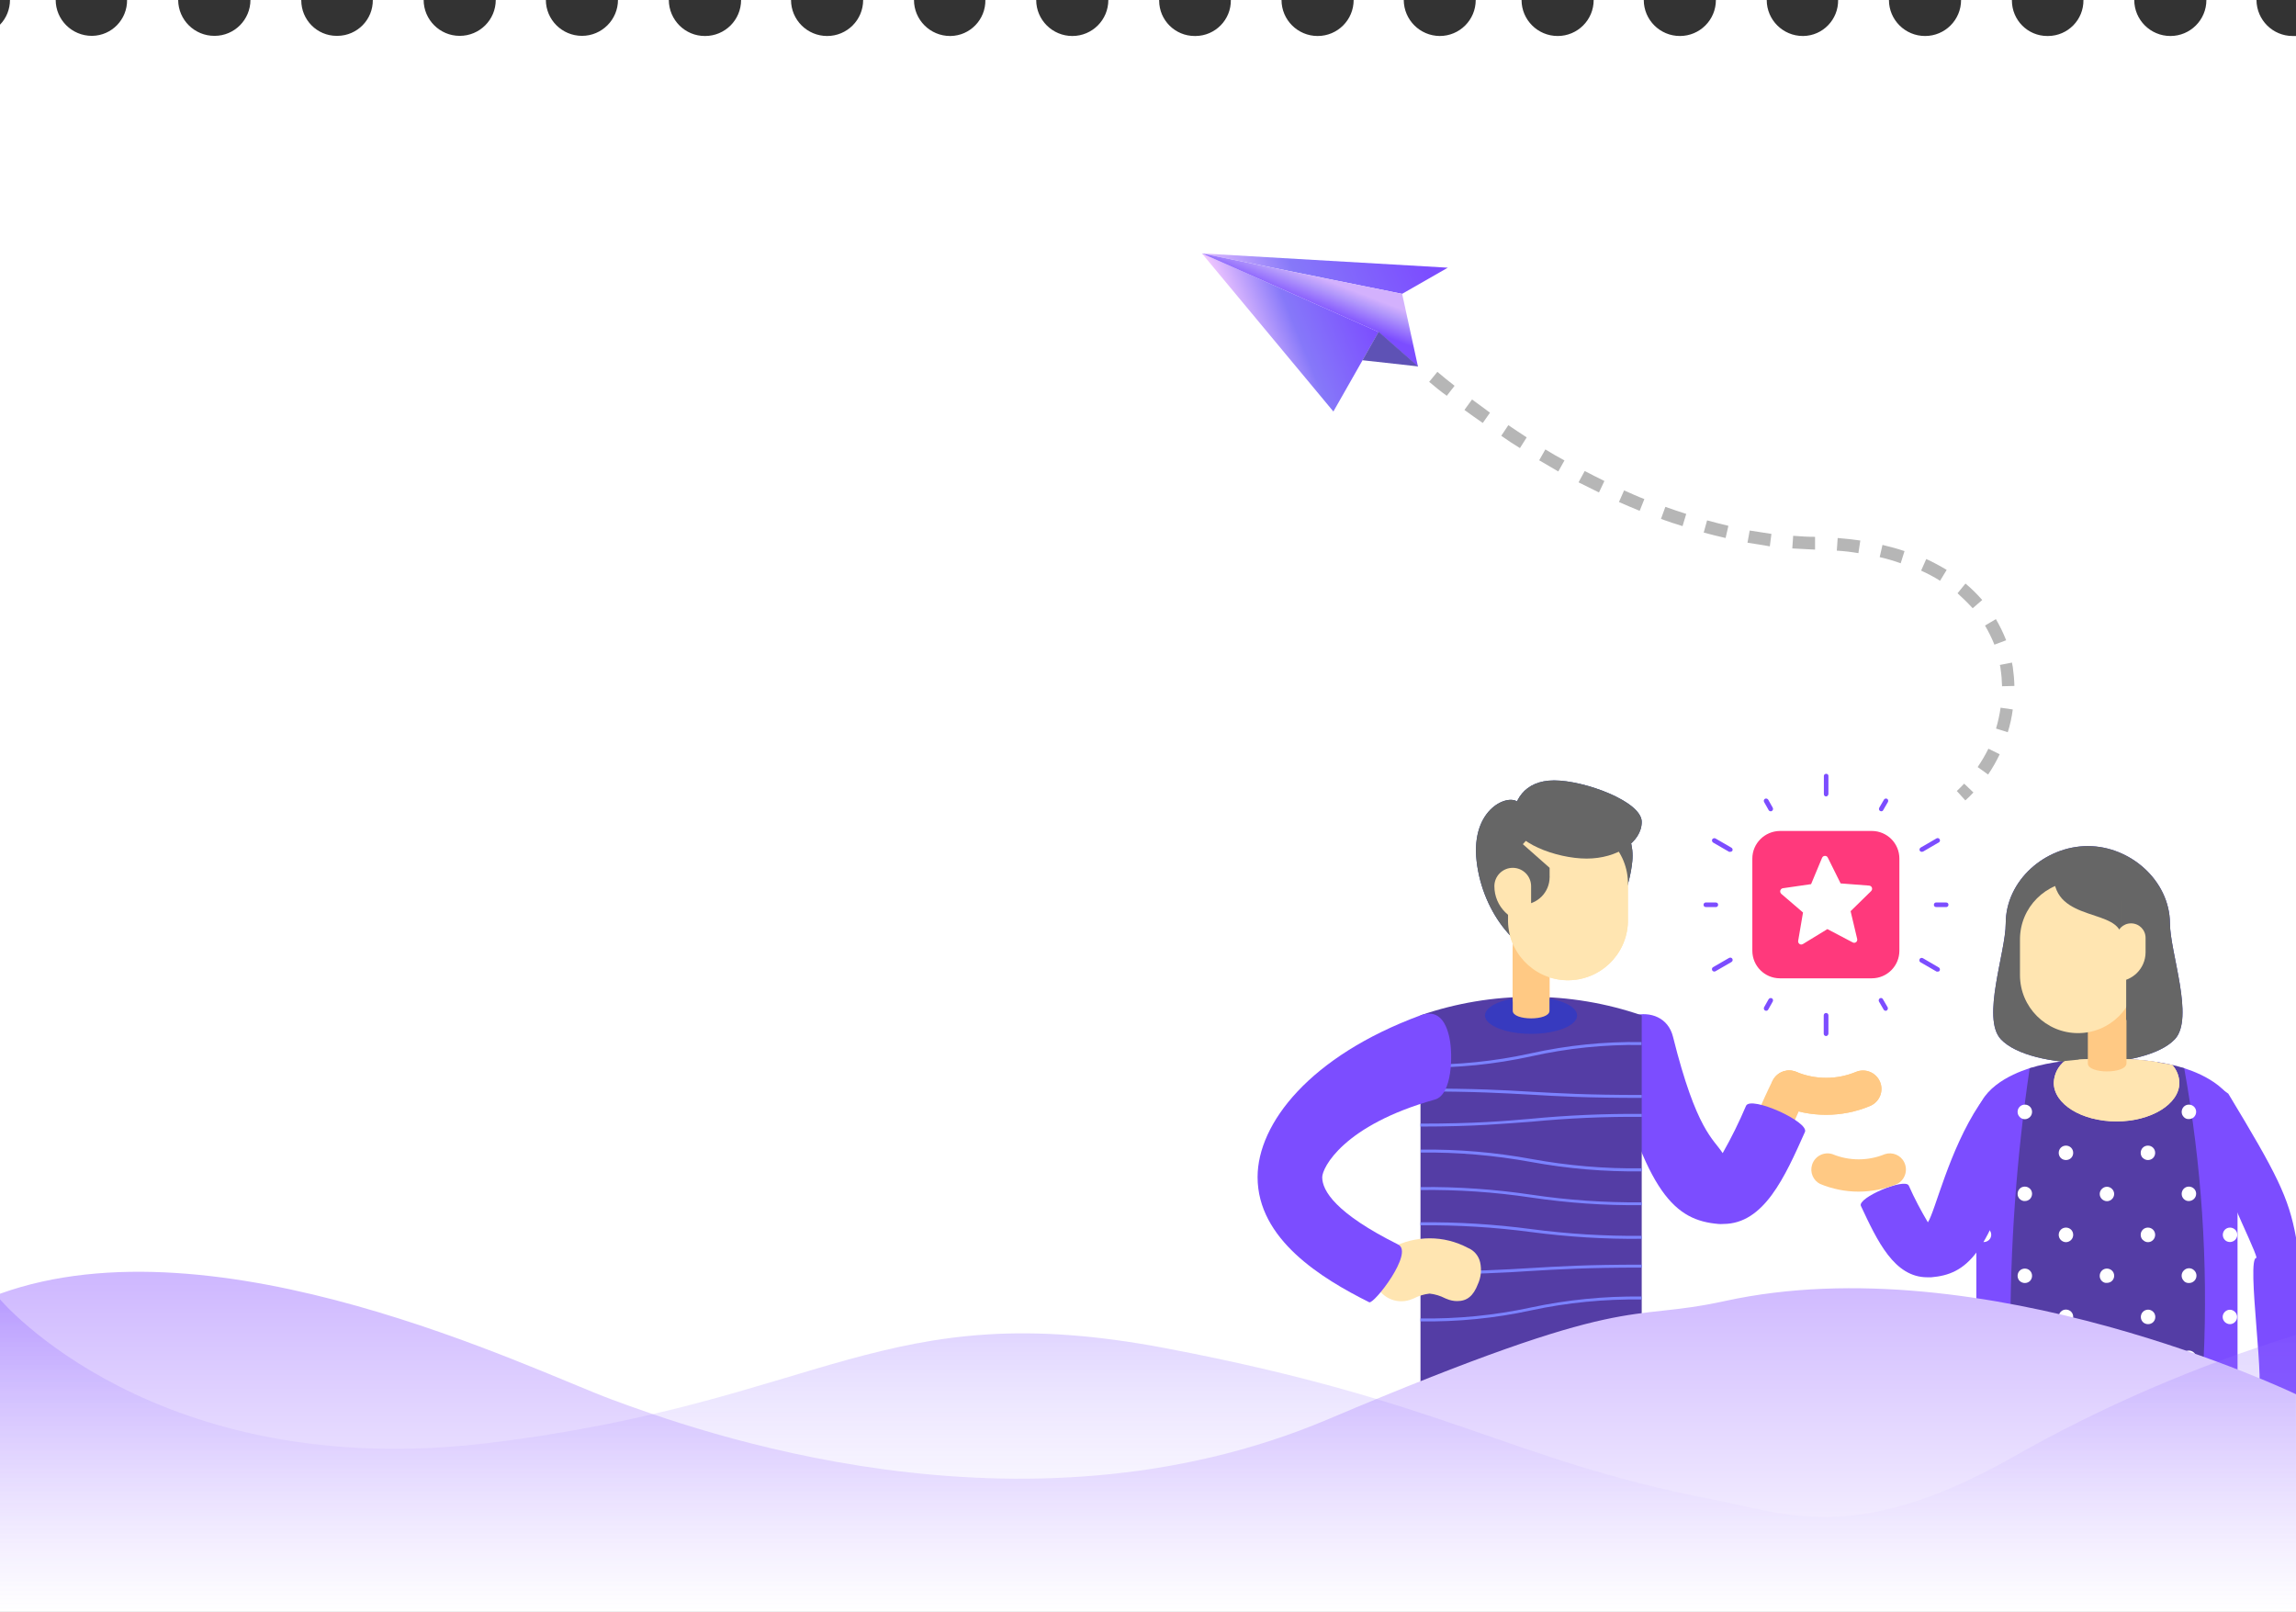 <?xml version="1.0" encoding="utf-8"?>
<!-- Generator: Adobe Illustrator 25.2.0, SVG Export Plug-In . SVG Version: 6.00 Build 0)  -->
<svg version="1.1" id="Layer_1" xmlns="http://www.w3.org/2000/svg" xmlns:xlink="http://www.w3.org/1999/xlink" x="0px" y="0px"
	 viewBox="0 0 1563 1097" style="enable-background:new 0 0 1563 1097;" xml:space="preserve">
<rect x="0" y="0" width="1563" height="1097" fill="#333333" stroke="none"/>
<style type="text/css">
	.st0{fill:#FFFFFF;}
	.st1{fill:#FFC984;}
	.st2{fill:#7C4DFF;}
	.st3{fill:#543DA5;}
	.st4{fill:#7B82FF;}
	.st5{fill:#373ABF;}
	.st6{fill:#FFE5B1;}
	.st7{fill:#1F3A93;}
	.st8{fill:#666666;}
	.st9{fill:#FF397C;}
	.st10{fill:url(#SVGID_1_);}
	.st11{opacity:0.75;fill:url(#SVGID_2_);enable-background:new    ;}
	.st12{fill:url(#SVGID_3_);}
	.st13{fill:url(#SVGID_4_);}
	.st14{fill:url(#SVGID_5_);}
	.st15{fill:#5E52B5;}
	.st16{fill:#B6B6B6;}
</style>
<g>
	<path class="st0" d="M1563,1097V24.5h-2.3c-13.5,0-24.5-10.9-24.6-24.5H1502c0,13.6-11,24.5-24.5,24.5l0,0
		c-13.6,0-24.6-11-24.6-24.5h-34.6c0.2,13.4-10.6,24.4-24,24.5c-0.2,0-0.4,0-0.6,0c-13.4,0-24.1-10.9-24.1-24.2c0-0.1,0-0.2,0-0.3
		h-34.6c0,13.6-11,24.5-24.5,24.5l0,0c-13.6,0-24.6-11-24.6-24.5h-34.6c0.2,13.3-10.4,24.3-23.7,24.5c-0.1,0-0.2,0-0.3,0
		c-13.6,0-24.6-11-24.6-24.5h-34.6c0,13.6-11,24.5-24.5,24.5l0,0c-13.6,0-24.6-11-24.6-24.5h-34.1c0,13.6-11,24.5-24.5,24.5
		c-13.6,0-24.6-11-24.6-24.5h-31.2c0,13.6-11,24.5-24.5,24.5c-13.5-0.1-24.4-11-24.5-24.5h-34.1c0,13.6-11,24.5-24.5,24.5
		c-13.6,0-24.6-11-24.6-24.5h-34.5c0.2,13.4-10.6,24.4-24,24.5c-0.2,0-0.4,0-0.6,0c-13.4,0-24.2-10.8-24.2-24.1c0-0.1,0-0.3,0-0.4
		h-34.6c0,13.6-11,24.5-24.5,24.5c-13.6,0-24.6-11-24.6-24.5h-34.6c0.2,13.3-10.4,24.3-23.7,24.5c-0.1,0-0.2,0-0.3,0
		c-13.6,0-24.6-11-24.6-24.5h-34.6c0,13.6-11,24.5-24.5,24.5c-13.6,0-24.6-11-24.6-24.5h-34c0,13.6-11,24.5-24.5,24.5
		c-13.6,0.1-24.6-10.9-24.7-24.5c0,0,0-0.1,0-0.1h-34.6c0,13.5-11,24.5-24.5,24.5c-13.6,0-24.6-11-24.6-24.5c0,0,0,0,0,0h-34.1
		c0,13.6-11,24.5-24.5,24.5c0,0-0.1,0-0.1,0c-13.5,0-24.5-11-24.5-24.5h-34.6c0.2,13.4-10.6,24.4-24,24.5c-0.2,0-0.4,0-0.6,0
		c-13.4,0-24.1-10.9-24.1-24.2c0-0.1,0-0.2,0-0.3h-34.6c0,13.5-10.9,24.5-24.4,24.5c-13.6,0.1-24.7-10.8-24.8-24.4c0,0,0-0.1,0-0.1
		H86.5c0.2,13.3-10.4,24.3-23.7,24.5c-0.1,0-0.2,0-0.3,0c-13.6,0-24.6-11-24.6-24.5c0,0,0,0,0,0H6.8c0,6.3-2.4,12.4-6.8,16.9V1097
		H1563z"/>
	<path class="st0" d="M951.3,932.6v-31.5c-3.1-0.3-6.2-1-9.1-2.1c-4.1,2.4-8.8,3.5-13.6,3.1c-49.3-23.8-104.5-66.2-83.4-128.1
		c22.5-65.4,105.4-102,168.8-109.4v-19.8c-23.5-27-45.8-109.3,11-115.8c29.2-32,135.6,1.9,101.8,50c1.9,28-1.9,73.4-25.3,91.2
		c18.5,4.5,37.5,5.2,49,22.3c11.5,17.2,11.7,42.2,20.5,60.9c4.2-8.8,7.4-16.7,18.5-18c8-17.2,16.3-19.8,33.3-21.8
		c4.5-0.5,19,4.5,20.1,4.5c16.9,0.3,30.1-11.6,45,3.2c31.5,31.3-19.1,53-44.2,53.3c-14.1,46.2-59.9,101.2-110.6,60.8v97.3H951.3z
		 M916.1,802.1c1.3,2.8,7.6,12.5,35.3,27.1v-54.9C926.3,786,918.2,798.3,916.1,802.1L916.1,802.1z"/>
	<path class="st1" d="M1170,828.2h-1.8c-16.2-1.2-26.8-17.2-33.3-29.2c-9.5-17.3-19.1-43.3-29.4-79.2c-2-6.6,1.8-13.6,8.4-15.6
		c6.6-2,13.6,1.8,15.7,8.4c9.5,33.3,18.5,57.9,26.9,73.4c8.4,15.5,12.9,16.7,13.4,16.9s4.2-1.4,10.4-12
		c6.1-10.8,11.5-21.9,16.2-33.3c3.3-7.5,6.8-15.3,10.2-22.1c3.1-6.2,10.6-8.7,16.8-5.6c6.2,3.1,8.7,10.6,5.6,16.8
		c-3.1,6.3-6.3,13.5-9.7,21.1c-5.4,13.2-11.8,25.9-19,38.2C1197,811.7,1186.5,828.2,1170,828.2z"/>
	<path class="st2" d="M1173.1,833.1c-1.1,0.1-2.2,0.1-3.3,0c-29.2-2.5-49.3-19.8-73.5-116.7c-6.7-26.6,36-37.3,42.6-10.7
		c16,64.1,27.6,69.4,33.8,79.2c5.9-10.4,11.2-21.1,15.9-32.2c3.2-7.1,43.2,10.9,40.1,17.8C1215,801.2,1200.8,833.1,1173.1,833.1z"/>
	<path class="st3" d="M967,691.1c48.8-16.8,101.8-16.8,150.6,0v225.7L967,943.2V691.1z"/>
	<path class="st4" d="M967,867.4v-2c37.5,0,56.8-1.2,75.3-2.3c18.5-1.1,37.5-2.3,75.3-2.3v2c-37.5,0-56.8,1.2-75.3,2.3
		C1023.8,866.3,1004.7,867.4,967,867.4z"/>
	<path class="st4" d="M967,899.4v-2c25.2,0.4,50.4-2.1,75-7.4c24.8-5.3,50.1-7.8,75.4-7.5v2c-25.2-0.3-50.4,2.1-75,7.4
		C1017.6,897.3,992.3,899.8,967,899.4z"/>
	<path class="st4" d="M1117.6,843.2c-25.2,0.3-50.4-1.3-75.4-4.6c-24.9-3.3-50.1-4.8-75.2-4.6v-2c25.2-0.3,50.4,1.3,75.4,4.6
		c24.9,3.3,49.9,4.8,75,4.6L1117.6,843.2z"/>
	<path class="st4" d="M1117.6,820.3c-25.2,0.3-50.4-1.5-75.4-5.2c-24.8-3.7-49.9-5.4-75-5.1v-2c25.2-0.3,50.4,1.5,75.4,5.2
		c24.8,3.7,49.9,5.4,75,5.2L1117.6,820.3z"/>
	<path class="st4" d="M1117.6,797.3c-25.3,0.3-50.5-1.8-75.4-6.4c-24.7-4.5-49.9-6.7-75-6.4v-2c25.3-0.3,50.5,1.8,75.4,6.4
		c24.7,4.5,49.9,6.7,75,6.3L1117.6,797.3z"/>
	<path class="st4" d="M967,766.8v-2c37.5,0,56.7-1.7,75.2-3.3c25-2.4,50.2-3.5,75.4-3.3v2c-25-0.2-50.1,0.9-75,3.3
		C1023.8,764.8,1004.7,766.8,967,766.8z"/>
	<path class="st4" d="M1117.6,747.3c-37.5,0-56.9-1.1-75.3-2.2c-18.5-1-37.5-2.2-75.3-2.2v-2c37.5,0,56.8,1.1,75.3,2.2
		c18.5,1,37.5,2.2,75.3,2.2V747.3z"/>
	<path class="st4" d="M967,726.6v-2c25.2,0.4,50.4-2.2,75-7.6c24.8-5.5,50.1-8.1,75.4-7.7v2c-25.2-0.4-50.4,2.2-75,7.7
		C1017.7,724.4,992.3,727,967,726.6z"/>
	<path class="st5" d="M1042.3,703.7c17.3,0,31.3-5.6,31.3-12.5c0-6.9-14-12.5-31.3-12.5s-31.4,5.6-31.4,12.5
		C1010.9,698,1025,703.7,1042.3,703.7z"/>
	<path class="st1" d="M1029.8,688v-59.6c0-6.9,5.6-12.5,12.5-12.5c6.9,0,12.5,5.6,12.5,12.5V688
		C1054.9,694.9,1029.8,694.9,1029.8,688z"/>
	<path class="st6" d="M942,879.3c-1.9,0-3.9-0.5-5.6-1.3c-30.4-15.2-70.9-39.7-70.9-76.7c0-32.5,31.3-64,95.9-96.3
		c6.2-3.1,13.7-0.6,16.8,5.6c3.1,6.2,0.6,13.7-5.6,16.8c-30.1,15-52.4,29.8-66.1,43.8c-10.6,10.8-16,20.8-16,30s5.8,19.2,17.1,29.2
		c12.2,10,25.5,18.4,39.8,25c6.1,3.1,8.6,10.5,5.6,16.7C951.1,876.4,946.8,879.2,942,879.3z"/>
	<path class="st6" d="M992,885.6c-2.5,0-4.9-0.5-7.2-1.5l-1-0.4c-3.3-1.7-6.9-2.8-10.6-3.2c-3.7,0.4-7.3,1.5-10.6,3.2l-1,0.4
		c-9.5,4.2-20.6,0-24.8-9.5c-4.3-9.5,0-20.6,9.5-24.8c0.3-0.1,0.7-0.3,1-0.4c16.2-8.7,35.7-8.7,52,0c4.2,1.7,7.3,5.4,8.3,9.8
		c1.1,5,0.6,10.2-1.5,14.8C1003,882.1,998.7,885.6,992,885.6z"/>
	<path class="st2" d="M932.1,886.4c-32.6-16.3-76-42.9-76-85.2c0-36.5,35.6-82.3,110.9-110.1c11.4-4.2,17.2,3.4,19.7,15.3
		s1.8,38.7-9.8,42c-62.5,17.5-76.8,46.5-76.8,52.9c0,9.1,9,24.5,51.7,45.8C962.8,852.5,935.3,887.9,932.1,886.4z"/>
	<path class="st1" d="M1042.3,691.1c-6.9,0-12.5-5.6-12.5-12.5v-31.4c0-6.9,5.6-12.5,12.5-12.5c6.9,0,12.5,5.6,12.5,12.5v31.4
		C1054.8,685.5,1049.2,691.1,1042.3,691.1z"/>
	<path class="st7" d="M1111.2,586.1c-3.6,36.4-30.1,66.3-53,66.3s-48.9-29.9-53-66.3c-4.1-36.3,22.4-46.4,28.5-39.8
		C1048.6,516.1,1115.2,544.8,1111.2,586.1z"/>
	<path class="st6" d="M1108.2,625.1v-25c-0.7-22.5-19.6-40.2-42.1-39.5c-21.5,0.7-38.8,18-39.5,39.5v25c-0.7,22.5,17,41.4,39.5,42.1
		c22.5,0.7,41.4-17,42.1-39.5C1108.2,626.8,1108.2,625.9,1108.2,625.1z"/>
	<path class="st7" d="M1054.9,597c0,10.4-8.4,18.8-18.8,18.8V597H1054.9z"/>
	<path class="st5" d="M1036,578.2l18.8,18.8H1036V578.2z"/>
	<path class="st7" d="M1054.9,590.7l-28.3-25v31.4h28.3V590.7z"/>
	<path class="st6" d="M1029.7,590.7c6.9,0,12.5,5.6,12.5,12.5v25c-13.8,0-25-11.2-25-25C1017.2,596.3,1022.8,590.7,1029.7,590.7z"/>
	<path class="st7" d="M1029.8,559.4c0-13.8,7.4-28.2,28.2-28.2s59.6,14.4,59.6,28.2s-16.9,25-37.5,25S1029.8,573.2,1029.8,559.4z"/>
	<path class="st1" d="M1243.1,758.8c-10.3,0-20.4-2-29.9-6c-6.4-2.7-9.4-10-6.8-16.4c2.7-6.4,10-9.4,16.4-6.8
		c13,5.4,27.6,5.4,40.6,0c6.4-2.7,13.7,0.4,16.4,6.8c2.7,6.4-0.4,13.7-6.8,16.4C1263.5,756.8,1253.3,758.8,1243.1,758.8z"/>
	<path class="st1" d="M1042.3,691.1c-6.9,0-12.5-5.6-12.5-12.5v-31.4c0-6.9,5.6-12.5,12.5-12.5c6.9,0,12.5,5.6,12.5,12.5v31.4
		C1054.8,685.5,1049.2,691.1,1042.3,691.1z"/>
	<path class="st8" d="M1111.2,586.1c-3.6,36.4-30.1,66.3-53,66.3s-48.9-29.9-53-66.3c-4.1-36.3,22.4-46.4,28.5-39.8
		C1048.6,516.1,1115.3,544.8,1111.2,586.1z"/>
	<path class="st6" d="M1108.2,625.1v-25c-0.7-22.5-19.6-40.2-42.1-39.5c-21.5,0.7-38.8,18-39.5,39.5v25c-0.7,22.5,17,41.4,39.5,42.1
		c22.5,0.7,41.4-17,42.1-39.5C1108.2,626.8,1108.2,625.9,1108.2,625.1z"/>
	<path class="st8" d="M1054.9,597c0,10.4-8.4,18.8-18.8,18.8c0,0,0,0,0,0V597H1054.9z"/>
	<path class="st5" d="M1036,578.2l18.8,18.8H1036V578.2z"/>
	<path class="st8" d="M1054.9,590.7l-28.3-25v31.4h28.3V590.7z"/>
	<path class="st6" d="M1029.8,590.7c6.9,0,12.5,5.6,12.5,12.5v25c-13.8,0-25-11.2-25-25C1017.3,596.3,1022.9,590.7,1029.8,590.7z"/>
	<path class="st8" d="M1029.8,559.4c0-13.8,7.4-28.2,28.2-28.2s59.6,14.4,59.6,28.2s-16.7,25-37.5,25S1029.8,573.2,1029.8,559.4z"/>
	<path class="st1" d="M1243.1,758.8c-10.2,0-20.4-2-29.8-6c-6.4-2.6-9.4-10-6.8-16.4c2.6-6.4,10-9.4,16.4-6.8
		c13,5.4,27.6,5.4,40.6,0c6.4-2.6,13.7,0.4,16.4,6.8c2.6,6.4-0.4,13.7-6.8,16.4C1263.5,756.8,1253.3,758.8,1243.1,758.8z"/>
	<path class="st9" d="M1211.7,565.6h62.5c10.4,0,18.8,8.4,18.8,18.8v62.7c0,10.4-8.4,18.8-18.8,18.8h-62.5
		c-10.4,0-18.8-8.4-18.8-18.8v-62.7C1192.9,574.1,1201.3,565.7,1211.7,565.6z"/>
	<path class="st0" d="M1539.5,963.2V820.5c0-44,8.3-88.7-43-107.4c14.1-24,1.7-75.5-5.3-101.3c-9.6-35.4-44.9-54.5-79.8-52
		c-38.3,2.8-60.9,25-63.7,63c-2,28.3-20.2,77.4,5.8,99.3c-34.5,22.5-24.5,72.2-24.5,107.6v133.3L1539.5,963.2z"/>
	<path class="st2" d="M1500.1,957.3c-12.7,0-23-10.3-23-23V750.1c0-12.7-2.3-26.8,9.9-23c13,4.2,36.2,14.7,36.2,36.2v170.9
		c0.1,12.7-10.1,23.1-22.8,23.2C1500.2,957.3,1500.1,957.3,1500.1,957.3z"/>
	<path class="st2" d="M1368.5,957.3c12.7,0,23-10.3,23-23V750.1c0-12.7,2.3-26.8-9.9-23c-13,4.2-36.2,14.7-36.2,36.2v170.9
		c-0.1,12.7,10.1,23.1,22.8,23.2C1368.3,957.3,1368.4,957.3,1368.5,957.3z"/>
	<path class="st3" d="M1381.7,727.1c26.3-8.8,78.9-8.8,105.2,0c11.8,65.5,16.3,132.1,13.2,198.6c0,17.5-131.5,2.6-131.5-15
		C1368.3,849.3,1372.7,787.9,1381.7,727.1z"/>
	<path class="st0" d="M1347.1,788.2c-1.9-1.9-1.9-5,0-7c1.9-1.9,5-1.9,7,0c1.9,1.9,1.9,5,0,6.9
		C1352.1,790.1,1349,790.1,1347.1,788.2z M1374.9,760.3c-1.9-1.9-1.9-5.1,0-7c1.9-1.9,5.1-1.9,7,0c1.9,1.9,1.9,5.1,0,7c0,0,0,0,0,0
		c-0.9,0.9-2.2,1.5-3.5,1.5C1377.1,761.8,1375.9,761.3,1374.9,760.3L1374.9,760.3z"/>
	<path class="st0" d="M1347.1,844c-1.9-1.9-1.9-5,0-7c1.9-1.9,5-1.9,7,0c1.9,1.9,1.9,5,0,6.9c-0.9,0.9-2.2,1.5-3.5,1.5
		C1349.2,845.5,1348,844.9,1347.1,844z M1374.9,816.1c-1.9-1.9-1.9-5,0-7c1.9-1.9,5-1.9,7,0c1.9,1.9,1.9,5,0,7
		c-0.9,0.9-2.2,1.4-3.5,1.4C1377.1,817.6,1375.9,817,1374.9,816.1z M1402.9,788.2c-1.9-1.9-1.9-5.1,0-7c1.9-1.9,5.1-1.9,7,0
		c1.9,1.9,1.9,5.1,0,7c0,0,0,0,0,0c-0.9,0.9-2.2,1.4-3.5,1.4C1405.1,789.6,1403.8,789.1,1402.9,788.2L1402.9,788.2z"/>
	<path class="st0" d="M1347.1,899.8c-1.9-1.9-1.9-5,0.1-6.9c1.9-1.9,5-1.9,6.9,0.1c1.9,1.9,1.9,5-0.1,6.9c-0.9,0.9-2.1,1.4-3.4,1.4
		C1349.2,901.3,1348,900.7,1347.1,899.8z M1374.9,871.9c-1.9-1.9-1.9-5.1,0-7c1.9-1.9,5.1-1.9,7,0c1.9,1.9,1.9,5.1,0,7c0,0,0,0,0,0
		c-0.9,0.9-2.2,1.4-3.5,1.4C1377.1,873.3,1375.9,872.8,1374.9,871.9L1374.9,871.9z M1402.9,844c-1.9-1.9-1.9-5.1,0-7
		c1.9-1.9,5.1-1.9,7,0c1.9,1.9,1.9,5.1,0,7c0,0,0,0,0,0c-0.9,0.9-2.2,1.5-3.5,1.5C1405.1,845.5,1403.8,844.9,1402.9,844L1402.9,844z
		 M1430.8,816.1c-1.9-1.9-1.9-5,0.1-6.9c1.9-1.9,5-1.9,6.9,0.1c1.9,1.9,1.9,5-0.1,6.9c-0.9,0.9-2.1,1.4-3.4,1.4
		C1433,817.6,1431.7,817,1430.8,816.1L1430.8,816.1z M1458.7,788.2c-1.9-1.9-1.9-5.1,0-7c1.9-1.9,5.1-1.9,7,0c1.9,1.9,1.9,5.1,0,7
		c0,0,0,0,0,0c-0.9,0.9-2.2,1.4-3.5,1.4c-1.3,0-2.5-0.5-3.4-1.4H1458.7z M1486.6,760.3c-1.9-1.9-1.9-5,0-7c1.9-1.9,5-1.9,7,0
		c1.9,1.9,1.9,5,0,7c-0.9,0.9-2.2,1.4-3.5,1.4C1488.8,761.8,1487.5,761.3,1486.6,760.3L1486.6,760.3z"/>
	<path class="st0" d="M1347.1,955.6c-1.9-1.9-1.9-5,0-7c1.9-1.9,5-1.9,7,0c1.9,1.9,1.9,5,0,6.9
		C1352.1,957.5,1349,957.5,1347.1,955.6z M1374.9,927.7c-1.9-1.9-1.9-5.1,0-7c1.9-1.9,5.1-1.9,7,0c1.9,1.9,1.9,5.1,0,7c0,0,0,0,0,0
		c-0.9,0.9-2.2,1.5-3.5,1.5C1377.1,929.2,1375.9,928.6,1374.9,927.7L1374.9,927.7z M1402.9,899.8c-1.9-1.9-1.9-5,0-7
		c1.9-1.9,5-1.9,7,0c1.9,1.9,1.9,5,0,6.9C1408,901.7,1404.8,901.8,1402.9,899.8C1402.9,899.8,1402.9,899.8,1402.9,899.8z
		 M1430.8,871.9c-1.9-1.9-1.9-5,0-7c1.9-1.9,5-1.9,7,0c1.9,1.9,1.9,5,0,6.9c-0.9,0.9-2.2,1.4-3.5,1.4
		C1433,873.4,1431.7,872.8,1430.8,871.9L1430.8,871.9z M1458.7,844c-1.9-1.9-1.9-5.1,0-7c1.9-1.9,5.1-1.9,7,0c1.9,1.9,1.9,5.1,0,7
		c0,0,0,0,0,0c-0.9,1-2.2,1.5-3.5,1.5c-1.3,0-2.5-0.6-3.4-1.5L1458.7,844z M1486.6,816.1c-1.9-1.9-1.9-5,0-7c1.9-1.9,5-1.9,7,0
		c1.9,1.9,1.9,5,0,6.9c-0.9,0.9-2.2,1.5-3.5,1.5C1488.8,817.6,1487.5,817,1486.6,816.1L1486.6,816.1z M1514.5,788.2
		c-1.9-1.9-1.9-5,0-7c1.9-1.9,5-1.9,7,0c1.9,1.9,1.9,5,0,6.9C1519.5,790.1,1516.4,790.1,1514.5,788.2z"/>
	<path class="st0" d="M1458.8,899.9c-1.9-1.9-1.9-5.1,0-7c1.9-1.9,5-2,7,0c0,0,0,0,0,0c1.9,1.9,1.9,5.1,0,7
		c-0.9,0.9-2.2,1.4-3.5,1.4C1461,901.3,1459.7,900.8,1458.8,899.9z M1486.7,871.9c-2-1.9-2.1-5.1-0.1-7.1c1.9-2,5.1-2.1,7.1-0.1
		c2,1.9,2.1,5.1,0.1,7.1c-1,1-2.3,1.5-3.6,1.5c-1.4,0.1-2.7-0.5-3.6-1.4H1486.7z M1514.6,844c-1.9-1.9-1.9-5,0-7c1.9-1.9,5-1.9,7,0
		c1.9,1.9,1.9,5,0,6.9c-0.9,0.9-2.2,1.5-3.5,1.5c-1.4,0-2.7-0.5-3.6-1.5L1514.6,844z"/>
	<path class="st0" d="M1486.6,927.7c-1.9-1.9-1.9-5,0-7c1.9-1.9,5-1.9,7,0c1.9,1.9,1.9,5,0,7c-0.9,0.9-2.2,1.4-3.5,1.4
		C1488.8,929.2,1487.5,928.7,1486.6,927.7z M1514.5,899.8c-1.9-1.9-1.9-5,0.1-6.9c1.9-1.9,5-1.9,6.9,0.1c1.9,1.9,1.9,5-0.1,6.9
		c-0.9,0.9-2.1,1.4-3.4,1.4C1516.7,901.3,1515.4,900.7,1514.5,899.8L1514.5,899.8z"/>
	<path class="st0" d="M1514.5,955.6c-1.9-1.9-1.9-5,0-7c1.9-1.9,5-1.9,7,0c1.9,1.9,1.9,5,0,6.9c-0.9,0.9-2.2,1.4-3.5,1.4
		C1516.7,957,1515.4,956.5,1514.5,955.6z"/>
	<path class="st5" d="M1421.3,575.9c-29.2,0-55.9,23.5-55.9,52.6c0,19.8-16.7,64.6-3.3,78.9c20.3,21.5,98,21.5,118.4,0
		c13.5-14.3-3.3-59.2-3.3-78.9C1477,599.4,1450.2,575.9,1421.3,575.9z"/>
	<path class="st6" d="M1440.8,763.3c23.6,0,42.8-11.8,42.8-26.3c-0.1-4.5-1.8-8.8-4.8-12.1c-24.1-4.7-48.9-5.6-73.3-2.7
		c-4.5,3.6-7.2,9-7.4,14.8C1398.1,751.5,1417.1,763.3,1440.8,763.3z"/>
	<path class="st6" d="M1440.8,753.5c18.2,0,32.9-8.8,32.9-19.8c-0.2-4.2-2.1-8.1-5.3-10.8c-17.6-2.4-35.4-3-53.1-1.7
		c-4.3,2.7-7.1,7.4-7.4,12.5C1408,744.6,1422.7,753.5,1440.8,753.5z"/>
	<path class="st1" d="M1421.3,723.8v-42.7c-0.4-7.3,5.1-13.5,12.4-13.9c7.3-0.4,13.5,5.1,13.9,12.4c0,0.5,0,1,0,1.5v42.7
		C1447.4,731.1,1421.3,731.1,1421.3,723.8z"/>
	<path class="st6" d="M1375.1,663.7v-24.3c0-21.8,17.7-39.5,39.5-39.5s39.5,17.7,39.5,39.5l0,0v24.3c0,21.8-17.7,39.5-39.5,39.5
		S1375.1,685.5,1375.1,663.7z"/>
	<path class="st5" d="M1398.1,595.6c0,32.9,46.1,22.2,46.1,42.8v-42.8H1398.1z"/>
	<path class="st5" d="M1467.1,608.8h-23v33h23V608.8z"/>
	<path class="st5" d="M1467.1,654.8h-19.7v39.5h19.7V654.8z"/>
	<path class="st6" d="M1450.7,628.5c-5.5,0-9.9,4.4-9.9,9.9V668c10.9,0,19.7-8.8,19.8-19.7v-9.9
		C1460.6,632.9,1456.2,628.5,1450.7,628.5z"/>
	<path class="st8" d="M1421.3,575.9c-29.2,0-55.9,23.5-55.9,52.6c0,19.8-16.7,64.6-3.3,78.9c20.3,21.5,98,21.5,118.4,0
		c13.5-14.3-3.3-59.2-3.3-78.9C1477,599.4,1450.2,575.9,1421.3,575.9z"/>
	<path class="st6" d="M1440.8,763.3c23.6,0,42.8-11.8,42.8-26.3c-0.1-4.5-1.8-8.8-4.8-12.1c-24.1-4.7-48.9-5.6-73.3-2.7
		c-4.5,3.6-7.2,9-7.4,14.8C1398.1,751.5,1417.1,763.3,1440.8,763.3z"/>
	<path class="st6" d="M1440.8,753.4c18.2,0,32.9-8.8,32.9-19.7c-0.2-4.2-2.1-8.1-5.3-10.8c-17.6-2.5-35.4-3-53.1-1.7
		c-4.3,2.7-7.1,7.4-7.4,12.5C1408,744.6,1422.7,753.4,1440.8,753.4z"/>
	<path class="st1" d="M1421.3,723.8v-42.7c-0.4-7.3,5.1-13.5,12.4-13.9c7.3-0.4,13.5,5.1,13.9,12.4c0,0.5,0,1,0,1.5v42.7
		C1447.4,731.1,1421.3,731.1,1421.3,723.8z"/>
	<path class="st6" d="M1375.1,663.7v-24.3c0-21.8,17.7-39.5,39.5-39.5s39.5,17.7,39.5,39.5v24.3c0,21.8-17.7,39.5-39.5,39.5
		S1375.1,685.5,1375.1,663.7z"/>
	<path class="st8" d="M1398.1,595.6c0,32.9,46.1,22.2,46.1,42.8v-42.8H1398.1z"/>
	<path class="st8" d="M1467.1,608.8h-23v33h23V608.8z"/>
	<path class="st8" d="M1467.1,654.8h-19.7v39.5h19.7V654.8z"/>
	<path class="st6" d="M1450.7,628.5c-5.5,0-9.9,4.4-9.9,9.9V668c10.9,0,19.7-8.8,19.8-19.7v-9.9
		C1460.6,632.9,1456.2,628.5,1450.7,628.5z"/>
	<path class="st0" d="M1261.3,641.5l-17.3-9.1l-16.7,10.2c-1,0.6-2.3,0.3-2.9-0.7c-0.3-0.5-0.4-1-0.3-1.5l3.3-19.3l-14.8-12.7
		c-0.9-0.8-1-2.2-0.2-3.1c0.3-0.4,0.7-0.6,1.2-0.7l19.3-2.8l7.5-18c0.5-1.1,1.7-1.5,2.8-1.1c0.5,0.2,0.9,0.6,1.1,1.1l8.7,17.5
		l19.5,1.5c1.2,0.1,2.1,1.2,1.9,2.4c0,0.5-0.3,0.9-0.6,1.3l-14,13.7l4.5,19c0.2,1.2-0.5,2.3-1.7,2.5
		C1262.2,641.8,1261.7,641.7,1261.3,641.5z"/>
	<path class="st2" d="M1243.1,542.1c-0.9,0-1.5-0.7-1.5-1.6v-12.5c0.1-0.9,1-1.4,1.8-1.3c0.7,0.1,1.2,0.6,1.3,1.3v12.5
		C1244.6,541.4,1243.9,542.1,1243.1,542.1L1243.1,542.1z"/>
	<path class="st2" d="M1205.4,552.2c-0.6,0-1.1-0.3-1.4-0.8l-3.1-5.5c-0.4-0.8-0.2-1.7,0.6-2.2c0.8-0.4,1.7-0.1,2.2,0.6l3.1,5.5
		c0.4,0.8,0.2,1.7-0.6,2.2c0,0,0,0,0,0C1206,552.2,1205.7,552.2,1205.4,552.2z"/>
	<path class="st2" d="M1177.9,579.8c-0.3,0-0.5,0-0.8,0l-10.9-6.3c-0.7-0.5-1-1.4-0.6-2.2c0.5-0.7,1.4-1,2.2-0.6l10.9,6.3
		c0.7,0.4,1,1.4,0.6,2.1C1178.9,579.6,1178.4,579.8,1177.9,579.8z"/>
	<path class="st2" d="M1167.8,617.4h-6.3c-0.9,0.1-1.7-0.4-1.8-1.3c-0.1-0.9,0.4-1.7,1.3-1.8c0.2,0,0.3,0,0.5,0h6.3
		c0.9-0.1,1.7,0.4,1.8,1.3s-0.4,1.7-1.3,1.8C1168.1,617.4,1168,617.4,1167.8,617.4z"/>
	<path class="st2" d="M1167,661.3c-0.9,0-1.6-0.7-1.6-1.6c0-0.6,0.3-1.1,0.8-1.4l10.9-6.3c0.8-0.4,1.7-0.2,2.2,0.6c0,0,0,0,0,0
		c0.4,0.8,0.2,1.7-0.6,2.2l-10.9,6.3C1167.6,661.2,1167.3,661.3,1167,661.3z"/>
	<path class="st2" d="M1202.3,688c-0.3,0-0.5-0.1-0.8-0.2c-0.7-0.5-1-1.4-0.6-2.2l3.1-5.5c0.5-0.7,1.4-1,2.2-0.6
		c0.8,0.4,1,1.4,0.6,2.2c0,0,0,0,0,0l-3.1,5.5C1203.4,687.7,1202.9,688,1202.3,688z"/>
	<path class="st2" d="M1243.1,705.2c-0.9,0-1.6-0.7-1.6-1.6c0,0,0,0,0,0v-12.5c0-0.9,0.7-1.6,1.6-1.6c0.9,0,1.6,0.7,1.6,1.6v12.5
		C1244.6,704.5,1243.9,705.2,1243.1,705.2L1243.1,705.2z"/>
	<path class="st2" d="M1283.7,688c-0.6,0-1.1-0.3-1.4-0.8l-3.2-5.5c-0.4-0.8-0.1-1.7,0.6-2.2c0.8-0.4,1.7-0.2,2.1,0.6l3.2,5.5
		c0.4,0.8,0.1,1.7-0.6,2.2C1284.3,687.9,1284,688,1283.7,688z"/>
	<path class="st2" d="M1319.1,661.3c-0.2,0.1-0.5,0.1-0.8,0l-10.9-6.3c-0.8-0.4-1-1.4-0.6-2.2c0.4-0.8,1.4-1,2.2-0.6l0,0l10.8,6.3
		c0.8,0.4,1,1.4,0.6,2.2c0,0,0,0,0,0C1320.2,661.1,1319.7,661.4,1319.1,661.3z"/>
	<path class="st2" d="M1324.6,617.4h-6.3c-0.9,0.1-1.7-0.4-1.8-1.3c-0.1-0.9,0.4-1.7,1.3-1.8c0.2,0,0.3,0,0.5,0h6.3
		c0.9-0.1,1.7,0.4,1.8,1.3c0.1,0.9-0.4,1.7-1.3,1.8C1325,617.4,1324.8,617.4,1324.6,617.4z"/>
	<path class="st2" d="M1308.3,579.8c-0.8,0.1-1.6-0.6-1.6-1.4c0-0.6,0.3-1.2,0.8-1.5l10.9-6.3c0.8-0.4,1.7,0,2.1,0.8
		c0.3,0.7,0.1,1.5-0.5,1.9l-10.8,6.3C1308.8,579.7,1308.6,579.8,1308.3,579.8z"/>
	<path class="st2" d="M1280.7,552.2c-0.3,0-0.5-0.1-0.8-0.2c-0.8-0.4-1-1.4-0.6-2.2l3.2-5.5c0.4-0.7,1.4-1,2.1-0.6
		c0.8,0.4,1,1.4,0.6,2.2l-3.2,5.5C1281.8,551.9,1281.3,552.2,1280.7,552.2z"/>
	<path class="st2" d="M1312,869.4h2.7c23.8-2,40.1-15.3,59.8-90.3c5.4-20.6-14.5-46.2-27.1-27.2c-20.8,31.5-30,72.6-35,80.1
		c-4.8-8.1-9.2-16.4-13-25c-2.6-5.5-35.1,8.3-32.6,13.8C1278,844.7,1289.5,869.4,1312,869.4z"/>
	<path class="st2" d="M1536.2,949.5c6.5,19,15.5,37.1,26.8,53.6v-40.5l-1.3-1.9l1.3,0.5V842.3c-5-27.5-13.1-43.3-46.1-97.9
		c-18.4-13.6-21.8-5.3-16.9,17c8.1,36.9,34.3,86,36.2,94.8C1528.5,854.7,1543.5,951.9,1536.2,949.5z"/>
	<path class="st1" d="M1265.2,811.1c9,0,17.9-1.8,26.2-5.2c5.4-2.7,7.6-9.3,4.9-14.8c-2.4-4.9-8.1-7.2-13.2-5.5
		c-11.4,4.7-24.2,4.7-35.6,0c-5.8-1.9-12,1.3-13.9,7.1c-1.7,5.2,0.7,10.8,5.5,13.2C1247.4,809.3,1256.2,811.1,1265.2,811.1z"/>
	
		<linearGradient id="SVGID_1_" gradientUnits="userSpaceOnUse" x1="1015.5" y1="1094.145" x2="1015.5" y2="1346.548" gradientTransform="matrix(1 0 0 1 -234 -249.59)">
		<stop  offset="3.409785e-07" style="stop-color:#C9B0FF"/>
		<stop  offset="1" style="stop-color:#FFFFFF"/>
	</linearGradient>
	<path class="st10" d="M1563,949c0,0-212.6-102.1-389-63.4c-68.9,15.1-60.7-8.1-270.1,80.5s-432.5,6.8-487.7-13.6
		C361.1,932,147.8,827.3,0,880.6V1097h1563V949z"/>
	
		<linearGradient id="SVGID_2_" gradientUnits="userSpaceOnUse" x1="1015.5" y1="1133.941" x2="1015.5" y2="1413.139" gradientTransform="matrix(1 0 0 1 -234 -249.59)">
		<stop  offset="2.024560e-07" style="stop-color:#7C4DFF;stop-opacity:0.39"/>
		<stop  offset="0.79" style="stop-color:#FFFFFF;stop-opacity:0"/>
	</linearGradient>
	<path class="st11" d="M0,884.4c0,0,105.3,125.6,333.4,97.7c228.2-27.9,266.8-101.1,459.7-64.5c193,36.6,233.9,76.1,372.1,102.9
		c50.4,9.8,98.3,31.4,203.6-27.9c61.4-35,126.6-63.1,194.1-83.9V1097H0V884.4z"/>
	
		<linearGradient id="SVGID_3_" gradientUnits="userSpaceOnUse" x1="1161.992" y1="449.599" x2="1077.179" y2="483.858" gradientTransform="matrix(1 0 0 1 -234 -249.59)">
		<stop  offset="2.663895e-07" style="stop-color:#7C4DFF"/>
		<stop  offset="0.56" style="stop-color:#8678F9"/>
		<stop  offset="1" style="stop-color:#F5CAFF"/>
	</linearGradient>
	<path class="st12" d="M818.2,172.5l89.5,107.6l19.8-34.8l11-19.3L818.2,172.5z"/>
	
		<linearGradient id="SVGID_4_" gradientUnits="userSpaceOnUse" x1="1194.963" y1="405.701" x2="1054.626" y2="462.386" gradientTransform="matrix(1 0 0 1 -234 -249.59)">
		<stop  offset="2.663895e-07" style="stop-color:#7C4DFF"/>
		<stop  offset="0.56" style="stop-color:#8678F9"/>
		<stop  offset="1" style="stop-color:#F5CAFF"/>
	</linearGradient>
	<path class="st13" d="M818.2,172.5L954.5,200l31.1-17.8L818.2,172.5z"/>
	
		<linearGradient id="SVGID_5_" gradientUnits="userSpaceOnUse" x1="1134.128" y1="439.11" x2="1124.211" y2="464.737" gradientTransform="matrix(1 0 0 1 -234 -249.59)">
		<stop  offset="0" style="stop-color:#D3B1FD"/>
		<stop  offset="0.25" style="stop-color:#B298FB"/>
		<stop  offset="0.78" style="stop-color:#7C4DFF"/>
		<stop  offset="1" style="stop-color:#7C4DFF"/>
	</linearGradient>
	<path class="st14" d="M818.2,172.5l120.2,53.5l26.9,23.6L954.5,200L818.2,172.5z"/>
	<path class="st15" d="M927.5,245.2l37.9,4.2l-26.9-23.6L927.5,245.2z"/>
	<path class="st16" d="M1346.3,522.1c2.7-4,5.2-8.2,7.3-12.5l7.7,3.8c-2.3,4.8-4.9,9.4-7.9,13.8L1346.3,522.1z M1358.8,495.9
		c1.4-4.7,2.4-9.4,3.1-14.2l8.3,1.2c-0.7,5.3-1.8,10.4-3.4,15.5L1358.8,495.9z M1362.9,467.1c-0.1-3.9-0.4-7.8-1-11.7
		c0-1-0.3-1.8-0.5-2.8l8.3-1.6c0,1,0.4,2,0.5,3c0.6,4.3,1,8.6,1.1,12.9L1362.9,467.1z M1351.3,425.8l7.4-4.4c2.7,4.6,5,9.4,7,14.4
		l-8,3C1355.9,434.3,1353.7,429.9,1351.3,425.8L1351.3,425.8z M1332.6,403.8l5.4-6.6c4.1,3.4,7.9,7.2,11.4,11.2l-6.5,5.6
		C1339.6,410.4,1336.1,407,1332.6,403.8L1332.6,403.8z M1307.8,388.4l3.5-7.9c4.8,2.2,9.4,4.7,13.9,7.4l-4.5,7.4
		C1316.6,392.7,1312.2,390.4,1307.8,388.4L1307.8,388.4z M1279.6,379.2l1.9-8.3c5.2,1.2,10.2,2.6,15,4.2l-2.6,8.3
		C1289.2,381.7,1284.4,380.3,1279.6,379.2z M1250.4,374.8l0.6-8.6c5.3,0.4,10.4,1,15.4,1.7l-1.3,8.6
		C1260.4,375.7,1255.5,375.1,1250.4,374.8L1250.4,374.8z M1220.1,373.3l0.6-8.6c5,0.4,10,0.7,14.9,0.7v8.7
		C1230.5,373.9,1225.4,373.6,1220.1,373.3L1220.1,373.3z M1189.6,369.4l1.5-8.3c5,0.8,9.9,1.6,14.8,2.3l-1.1,8.5
		C1199.9,370.9,1194.8,370.3,1189.6,369.4L1189.6,369.4z M1159.8,362.5l2.3-8.3c4.8,1.3,9.8,2.6,14.5,3.7l-1.9,8.3
		C1169.7,365.1,1164.8,363.8,1159.8,362.5z M1130.7,353.2l3-8.2c4.8,1.7,9.5,3.3,14.2,4.8l-2.5,8.3
		C1140.3,356.6,1135.4,354.9,1130.7,353.2L1130.7,353.2z M1102.1,341.7l3.5-7.9c4.6,2,9.3,4.2,13.8,5.9l-3.2,8
		C1111.6,345.9,1106.8,343.7,1102.1,341.7z M1074.6,328.3l4.2-7.7c4.5,2.4,9,4.6,13.4,6.8l-3.7,7.8L1074.6,328.3z M1047.8,313.3
		l4.2-7.4c4.2,2.6,8.7,5.2,13,7.5l-4.2,7.5C1056.7,318.5,1052.2,315.9,1047.8,313.3L1047.8,313.3z M1022,296.6l4.8-7.2
		c4.2,2.8,8.3,5.6,12.5,8.3l-4.6,7.3c-4.1-2.5-8.4-5.3-12.6-8.3V296.6z M997,278.9l5.1-7c4.2,3,8.1,6,12.2,9l-4.9,7
		c-4.2-2.8-8.3-5.9-12.4-8.8V278.9z M973,259.8l5.5-6.7c3.8,3.2,7.7,6.4,11.7,9.5l-5.3,6.8c-4.2-3-8.1-6.2-12-9.5V259.8z"/>
	<path class="st16" d="M1337.9,544.8c1.9-1.7,3.8-3.5,5.5-5.4l-6.3-6c-1.6,1.8-3.3,3.3-5,5L1337.9,544.8z"/>
</g>
</svg>
